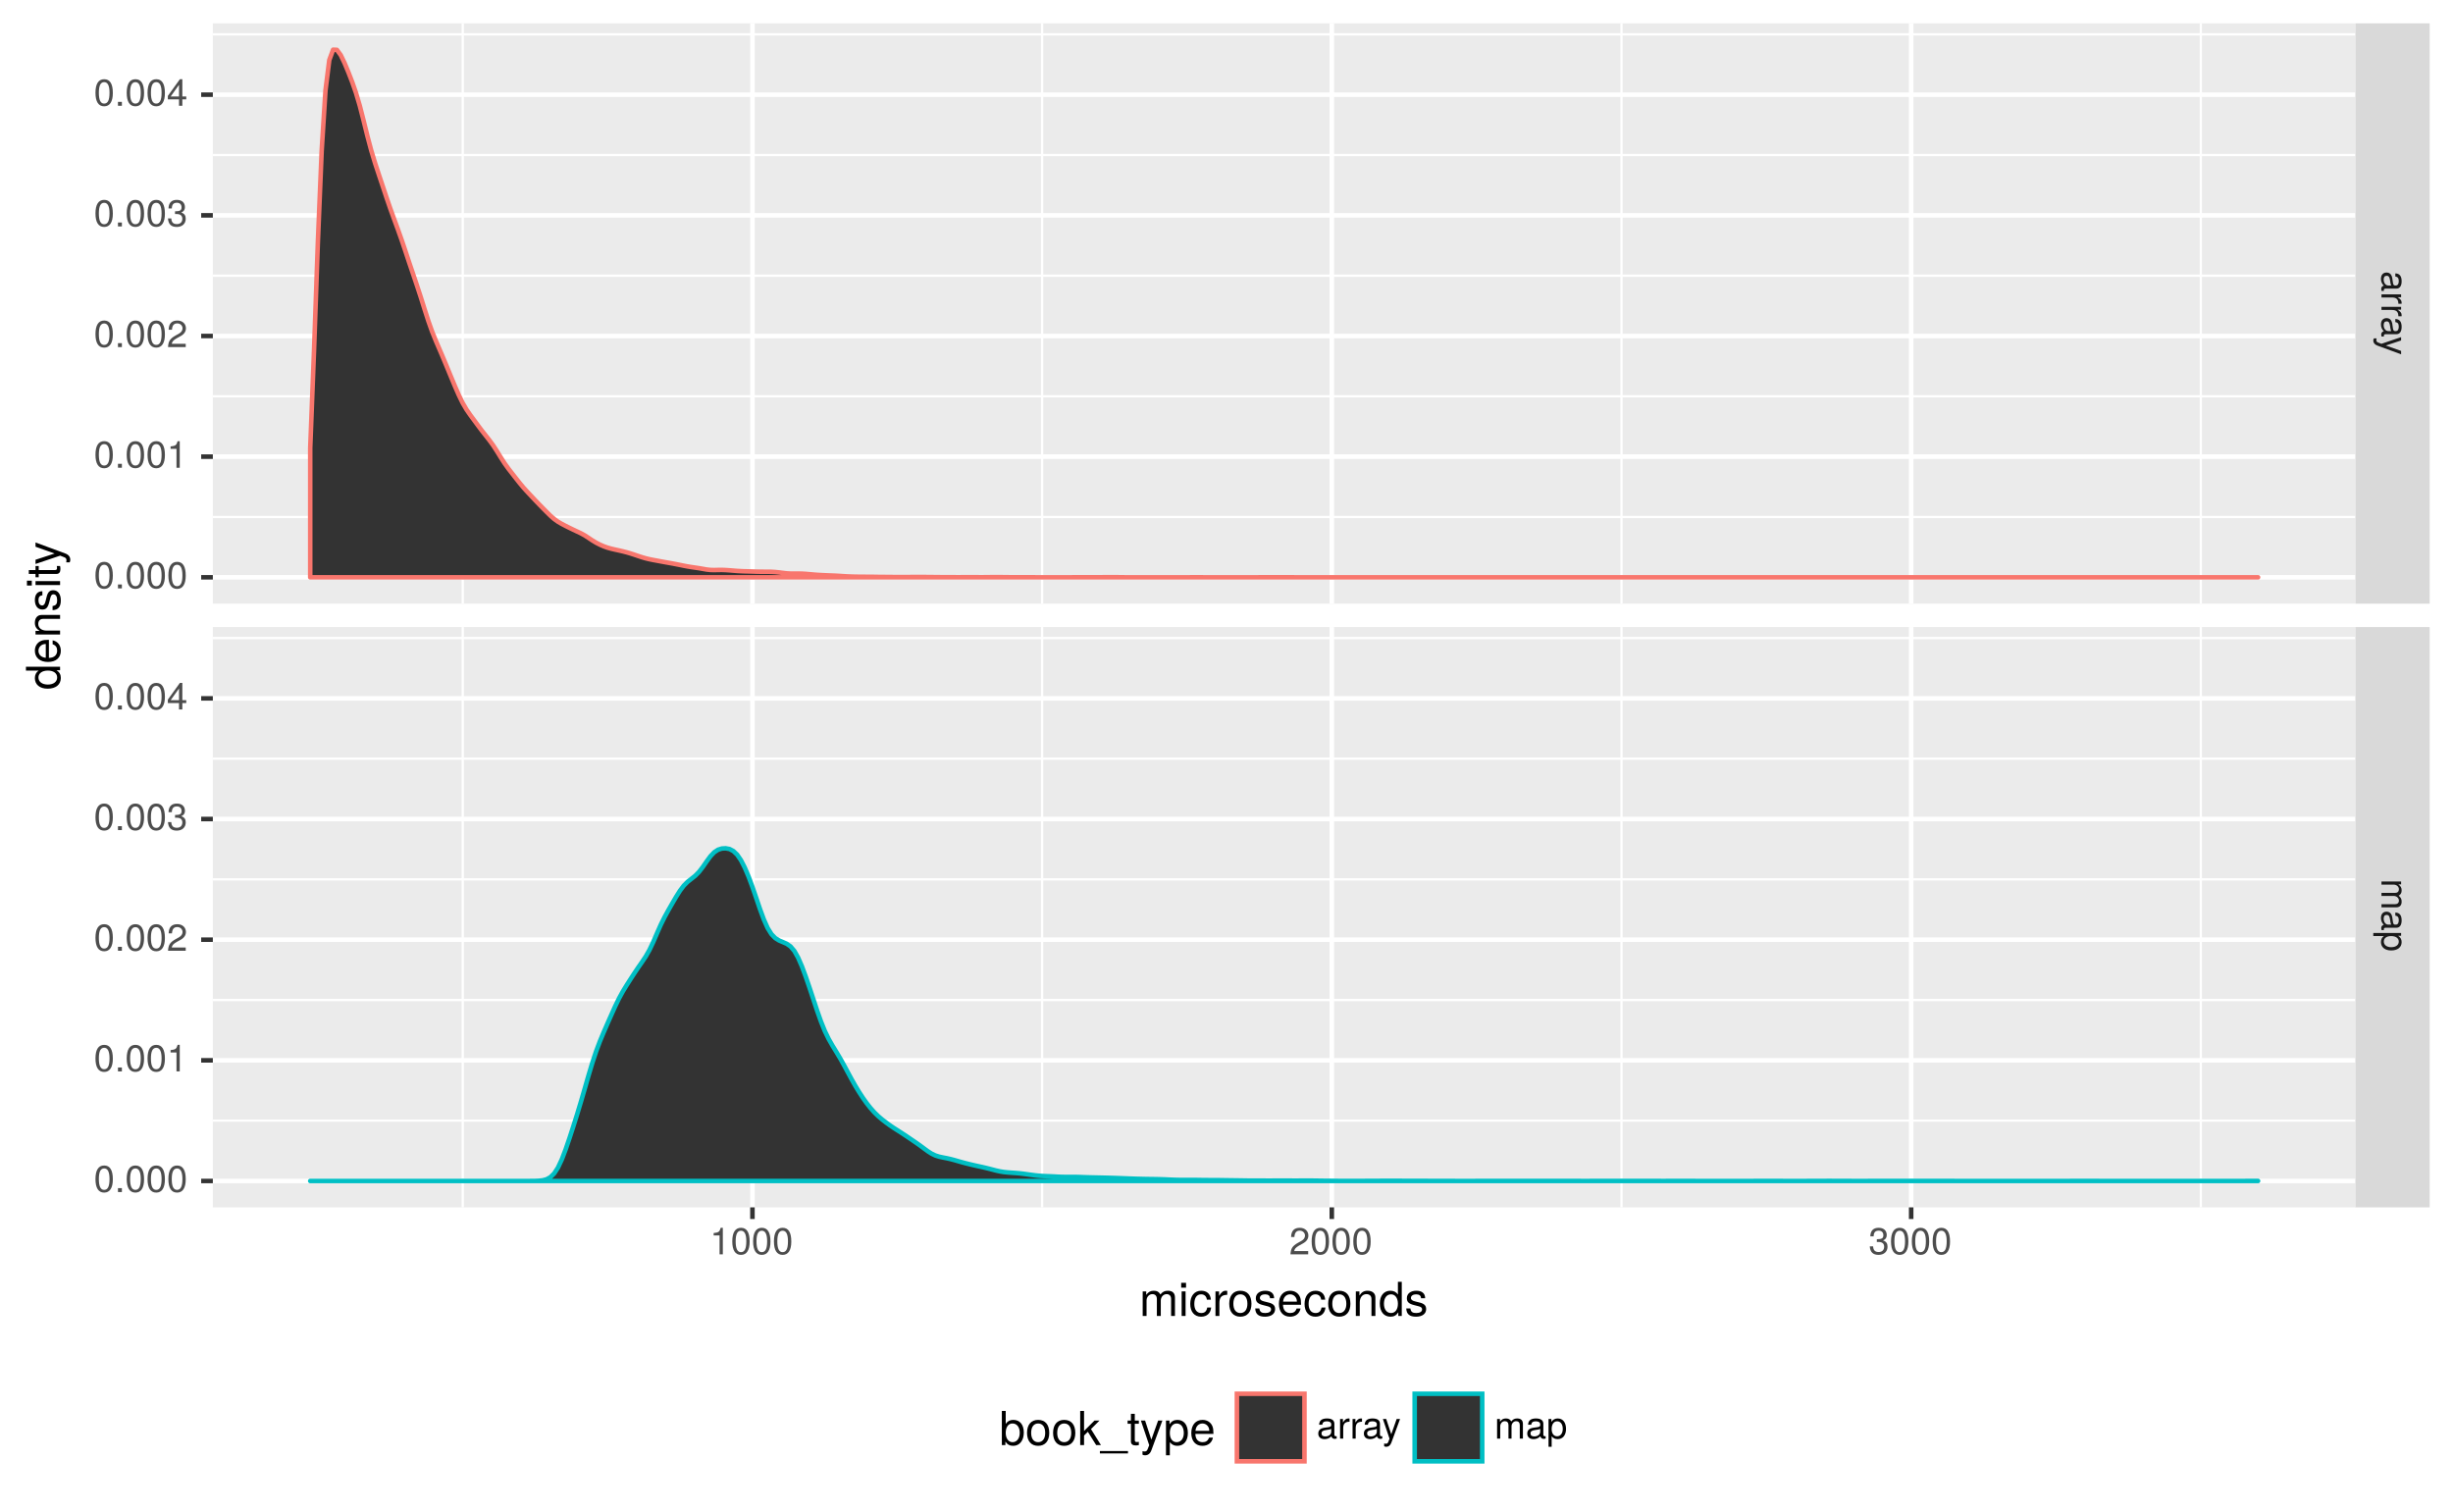 <?xml version="1.0" encoding="UTF-8"?>
<svg xmlns="http://www.w3.org/2000/svg" xmlns:xlink="http://www.w3.org/1999/xlink" width="576pt" height="355pt" viewBox="0 0 576 355" version="1.1">
<defs>
<g>
<symbol overflow="visible" id="glyph0-0">
<path style="stroke:none;" d=""/>
</symbol>
<symbol overflow="visible" id="glyph0-1">
<path style="stroke:none;" d="M 0.016 4.703 L 0.578 4.703 C 0.547 4.625 0.547 4.594 0.547 4.547 C 0.547 4.297 0.688 4.156 0.922 4.156 L 3.484 4.156 C 4.297 4.156 4.734 3.547 4.734 2.422 C 4.734 1.297 4.312 0.609 3.25 0.578 L 3.25 1.312 C 3.812 1.375 4.062 1.703 4.062 2.391 C 4.062 3.047 3.812 3.422 3.375 3.422 L 3.188 3.422 C 2.875 3.422 2.75 3.234 2.672 2.656 C 2.547 1.625 2.5 1.453 2.391 1.172 C 2.172 0.641 1.766 0.375 1.203 0.375 C 0.359 0.375 -0.125 0.953 -0.125 1.875 C -0.125 2.469 0.109 3.047 0.547 3.453 C 0.188 3.531 -0.062 3.844 -0.062 4.203 C -0.062 4.359 -0.047 4.469 0.016 4.703 Z M 1.594 3.422 C 0.938 3.422 0.516 2.75 0.516 2.047 C 0.516 1.469 0.719 1.141 1.219 1.141 C 1.703 1.141 1.906 1.453 2.016 2.25 C 2.125 3.016 2.156 3.172 2.281 3.422 Z M 1.594 3.422 "/>
</symbol>
<symbol overflow="visible" id="glyph0-2">
<path style="stroke:none;" d="M 3.969 2.828 L 4.719 2.828 C 4.734 2.703 4.734 2.641 4.734 2.547 C 4.734 2.062 4.453 1.703 3.781 1.281 L 4.609 1.281 L 4.609 0.609 L 0 0.609 L 0 1.344 L 2.391 1.344 C 3.438 1.344 3.953 1.688 3.969 2.828 Z M 3.969 2.828 "/>
</symbol>
<symbol overflow="visible" id="glyph0-3">
<path style="stroke:none;" d="M 4.609 4.203 L 4.609 3.406 L 1.016 2.141 L 4.609 0.953 L 4.609 0.172 L -0.016 1.734 L -0.75 1.453 C -1.078 1.328 -1.203 1.172 -1.203 0.859 C -1.203 0.75 -1.172 0.641 -1.141 0.469 L -1.797 0.469 C -1.875 0.625 -1.922 0.781 -1.922 0.969 C -1.922 1.484 -1.625 1.906 -0.969 2.156 Z M 4.609 4.203 "/>
</symbol>
<symbol overflow="visible" id="glyph0-4">
<path style="stroke:none;" d="M 0 6.688 L 3.453 6.688 C 4.281 6.688 4.734 6.234 4.734 5.359 C 4.734 4.75 4.562 4.375 4.031 3.953 C 4.531 3.672 4.734 3.312 4.734 2.703 C 4.734 2.094 4.516 1.688 3.953 1.297 L 4.609 1.297 L 4.609 0.625 L 0 0.625 L 0 1.359 L 2.891 1.359 C 3.562 1.359 4.094 1.844 4.094 2.438 C 4.094 2.984 3.766 3.297 3.172 3.297 L 0 3.297 L 0 4.016 L 2.891 4.016 C 3.562 4.016 4.094 4.516 4.094 5.109 C 4.094 5.641 3.75 5.953 3.172 5.953 L 0 5.953 Z M 0 6.688 "/>
</symbol>
<symbol overflow="visible" id="glyph0-5">
<path style="stroke:none;" d="M 2.266 4.594 C 3.812 4.594 4.734 3.844 4.734 2.625 C 4.734 2 4.453 1.5 3.922 1.156 L 4.609 1.156 L 4.609 0.484 L -1.922 0.484 L -1.922 1.219 L 0.547 1.219 C 0.078 1.594 -0.125 2.031 -0.125 2.625 C -0.125 3.812 0.797 4.594 2.266 4.594 Z M 2.281 3.828 C 1.234 3.828 0.547 3.297 0.547 2.5 C 0.547 1.719 1.188 1.219 2.266 1.219 C 3.359 1.219 4.062 1.719 4.062 2.5 C 4.062 3.312 3.375 3.828 2.281 3.828 Z M 2.281 3.828 "/>
</symbol>
<symbol overflow="visible" id="glyph1-0">
<path style="stroke:none;" d=""/>
</symbol>
<symbol overflow="visible" id="glyph1-1">
<path style="stroke:none;" d="M 3.047 0 L 3.047 -6.234 L 2.547 -6.234 C 2.266 -5.281 2.094 -5.141 0.891 -5 L 0.891 -4.438 L 2.281 -4.438 L 2.281 0 Z M 3.047 0 "/>
</symbol>
<symbol overflow="visible" id="glyph1-2">
<path style="stroke:none;" d="M 4.453 -3 C 4.453 -5.156 3.781 -6.234 2.422 -6.234 C 1.078 -6.234 0.375 -5.141 0.375 -3.047 C 0.375 -0.953 1.078 0.125 2.422 0.125 C 3.734 0.125 4.453 -0.953 4.453 -3 Z M 3.672 -3.062 C 3.672 -1.297 3.266 -0.516 2.406 -0.516 C 1.578 -0.516 1.172 -1.344 1.172 -3.047 C 1.172 -4.75 1.578 -5.547 2.422 -5.547 C 3.25 -5.547 3.672 -4.734 3.672 -3.062 Z M 3.672 -3.062 "/>
</symbol>
<symbol overflow="visible" id="glyph1-3">
<path style="stroke:none;" d="M 4.5 -4.406 C 4.5 -5.469 3.672 -6.234 2.5 -6.234 C 1.219 -6.234 0.484 -5.594 0.438 -4.078 L 1.219 -4.078 C 1.281 -5.125 1.703 -5.562 2.469 -5.562 C 3.172 -5.562 3.703 -5.062 3.703 -4.391 C 3.703 -3.891 3.406 -3.469 2.859 -3.156 L 2.047 -2.703 C 0.75 -1.969 0.375 -1.375 0.297 0 L 4.453 0 L 4.453 -0.766 L 1.172 -0.766 C 1.25 -1.281 1.531 -1.594 2.297 -2.047 L 3.172 -2.531 C 4.047 -2.984 4.5 -3.641 4.5 -4.406 Z M 4.5 -4.406 "/>
</symbol>
<symbol overflow="visible" id="glyph1-4">
<path style="stroke:none;" d="M 4.453 -1.812 C 4.453 -2.562 4.141 -3.016 3.391 -3.266 C 3.969 -3.5 4.266 -3.891 4.266 -4.516 C 4.266 -5.594 3.547 -6.234 2.359 -6.234 C 1.109 -6.234 0.438 -5.547 0.406 -4.219 L 1.188 -4.219 C 1.203 -5.141 1.578 -5.562 2.375 -5.562 C 3.062 -5.562 3.469 -5.156 3.469 -4.5 C 3.469 -3.828 3.188 -3.547 1.938 -3.547 L 1.938 -2.906 L 2.359 -2.906 C 3.219 -2.906 3.656 -2.5 3.656 -1.797 C 3.656 -1.016 3.172 -0.547 2.359 -0.547 C 1.516 -0.547 1.109 -0.969 1.062 -1.875 L 0.281 -1.875 C 0.375 -0.5 1.062 0.125 2.344 0.125 C 3.625 0.125 4.453 -0.641 4.453 -1.812 Z M 4.453 -1.812 "/>
</symbol>
<symbol overflow="visible" id="glyph1-5">
<path style="stroke:none;" d="M 1.688 0 L 1.688 -0.922 L 0.766 -0.922 L 0.766 0 Z M 1.688 0 "/>
</symbol>
<symbol overflow="visible" id="glyph1-6">
<path style="stroke:none;" d="M 4.578 -1.5 L 4.578 -2.188 L 3.656 -2.188 L 3.656 -6.234 L 3.078 -6.234 L 0.25 -2.312 L 0.25 -1.5 L 2.875 -1.5 L 2.875 0 L 3.656 0 L 3.656 -1.5 Z M 2.875 -2.188 L 0.922 -2.188 L 2.875 -4.922 Z M 2.875 -2.188 "/>
</symbol>
<symbol overflow="visible" id="glyph1-7">
<path style="stroke:none;" d="M 4.703 -0.016 L 4.703 -0.578 C 4.625 -0.547 4.594 -0.547 4.547 -0.547 C 4.297 -0.547 4.156 -0.688 4.156 -0.922 L 4.156 -3.484 C 4.156 -4.297 3.547 -4.734 2.422 -4.734 C 1.297 -4.734 0.609 -4.312 0.578 -3.25 L 1.312 -3.25 C 1.375 -3.812 1.703 -4.062 2.391 -4.062 C 3.047 -4.062 3.422 -3.812 3.422 -3.375 L 3.422 -3.188 C 3.422 -2.875 3.234 -2.75 2.656 -2.672 C 1.625 -2.547 1.453 -2.5 1.172 -2.391 C 0.641 -2.172 0.375 -1.766 0.375 -1.203 C 0.375 -0.359 0.953 0.125 1.875 0.125 C 2.469 0.125 3.047 -0.109 3.453 -0.547 C 3.531 -0.188 3.844 0.062 4.203 0.062 C 4.359 0.062 4.469 0.047 4.703 -0.016 Z M 3.422 -1.594 C 3.422 -0.938 2.75 -0.516 2.047 -0.516 C 1.469 -0.516 1.141 -0.719 1.141 -1.219 C 1.141 -1.703 1.453 -1.906 2.25 -2.016 C 3.016 -2.125 3.172 -2.156 3.422 -2.281 Z M 3.422 -1.594 "/>
</symbol>
<symbol overflow="visible" id="glyph1-8">
<path style="stroke:none;" d="M 2.828 -3.969 L 2.828 -4.719 C 2.703 -4.734 2.641 -4.734 2.547 -4.734 C 2.062 -4.734 1.703 -4.453 1.281 -3.781 L 1.281 -4.609 L 0.609 -4.609 L 0.609 0 L 1.344 0 L 1.344 -2.391 C 1.344 -3.438 1.688 -3.953 2.828 -3.969 Z M 2.828 -3.969 "/>
</symbol>
<symbol overflow="visible" id="glyph1-9">
<path style="stroke:none;" d="M 4.203 -4.609 L 3.406 -4.609 L 2.141 -1.016 L 0.953 -4.609 L 0.172 -4.609 L 1.734 0.016 L 1.453 0.75 C 1.328 1.078 1.172 1.203 0.859 1.203 C 0.75 1.203 0.641 1.172 0.469 1.141 L 0.469 1.797 C 0.625 1.875 0.781 1.922 0.969 1.922 C 1.484 1.922 1.906 1.625 2.156 0.969 Z M 4.203 -4.609 "/>
</symbol>
<symbol overflow="visible" id="glyph1-10">
<path style="stroke:none;" d="M 6.688 0 L 6.688 -3.453 C 6.688 -4.281 6.234 -4.734 5.359 -4.734 C 4.75 -4.734 4.375 -4.562 3.953 -4.031 C 3.672 -4.531 3.312 -4.734 2.703 -4.734 C 2.094 -4.734 1.688 -4.516 1.297 -3.953 L 1.297 -4.609 L 0.625 -4.609 L 0.625 0 L 1.359 0 L 1.359 -2.891 C 1.359 -3.562 1.844 -4.094 2.438 -4.094 C 2.984 -4.094 3.297 -3.766 3.297 -3.172 L 3.297 0 L 4.016 0 L 4.016 -2.891 C 4.016 -3.562 4.516 -4.094 5.109 -4.094 C 5.641 -4.094 5.953 -3.75 5.953 -3.172 L 5.953 0 Z M 6.688 0 "/>
</symbol>
<symbol overflow="visible" id="glyph1-11">
<path style="stroke:none;" d="M 4.594 -2.266 C 4.594 -3.812 3.844 -4.734 2.625 -4.734 C 2 -4.734 1.5 -4.453 1.156 -3.922 L 1.156 -4.609 L 0.484 -4.609 L 0.484 1.922 L 1.219 1.922 L 1.219 -0.547 C 1.594 -0.078 2.031 0.125 2.625 0.125 C 3.812 0.125 4.594 -0.797 4.594 -2.266 Z M 3.828 -2.281 C 3.828 -1.234 3.297 -0.547 2.5 -0.547 C 1.719 -0.547 1.219 -1.188 1.219 -2.266 C 1.219 -3.359 1.719 -4.062 2.5 -4.062 C 3.312 -4.062 3.828 -3.375 3.828 -2.281 Z M 3.828 -2.281 "/>
</symbol>
<symbol overflow="visible" id="glyph2-0">
<path style="stroke:none;" d=""/>
</symbol>
<symbol overflow="visible" id="glyph2-1">
<path style="stroke:none;" d="M 8.359 0 L 8.359 -4.328 C 8.359 -5.359 7.781 -5.922 6.703 -5.922 C 5.938 -5.922 5.484 -5.703 4.938 -5.047 C 4.594 -5.672 4.141 -5.922 3.391 -5.922 C 2.625 -5.922 2.109 -5.641 1.609 -4.953 L 1.609 -5.766 L 0.781 -5.766 L 0.781 0 L 1.688 0 L 1.688 -3.625 C 1.688 -4.453 2.297 -5.125 3.047 -5.125 C 3.734 -5.125 4.109 -4.703 4.109 -3.969 L 4.109 0 L 5.031 0 L 5.031 -3.625 C 5.031 -4.453 5.641 -5.125 6.391 -5.125 C 7.062 -5.125 7.453 -4.703 7.453 -3.969 L 7.453 0 Z M 8.359 0 "/>
</symbol>
<symbol overflow="visible" id="glyph2-2">
<path style="stroke:none;" d="M 1.688 0 L 1.688 -5.766 L 0.766 -5.766 L 0.766 0 Z M 1.797 -6.641 L 1.797 -7.781 L 0.656 -7.781 L 0.656 -6.641 Z M 1.797 -6.641 "/>
</symbol>
<symbol overflow="visible" id="glyph2-3">
<path style="stroke:none;" d="M 5.25 -1.984 L 4.328 -1.984 C 4.172 -1.062 3.703 -0.688 2.922 -0.688 C 1.906 -0.688 1.297 -1.469 1.297 -2.828 C 1.297 -4.266 1.891 -5.078 2.891 -5.078 C 3.656 -5.078 4.141 -4.625 4.25 -3.828 L 5.188 -3.828 C 5.078 -5.234 4.188 -5.922 2.906 -5.922 C 1.359 -5.922 0.344 -4.734 0.344 -2.828 C 0.344 -0.969 1.328 0.172 2.891 0.172 C 4.266 0.172 5.141 -0.656 5.25 -1.984 Z M 5.25 -1.984 "/>
</symbol>
<symbol overflow="visible" id="glyph2-4">
<path style="stroke:none;" d="M 3.531 -4.969 L 3.531 -5.891 C 3.375 -5.922 3.297 -5.922 3.172 -5.922 C 2.578 -5.922 2.141 -5.578 1.609 -4.719 L 1.609 -5.766 L 0.766 -5.766 L 0.766 0 L 1.688 0 L 1.688 -2.984 C 1.688 -4.297 2.109 -4.938 3.531 -4.969 Z M 3.531 -4.969 "/>
</symbol>
<symbol overflow="visible" id="glyph2-5">
<path style="stroke:none;" d="M 5.609 -2.844 C 5.609 -4.828 4.656 -5.922 2.984 -5.922 C 1.375 -5.922 0.391 -4.812 0.391 -2.875 C 0.391 -0.953 1.359 0.172 3 0.172 C 4.625 0.172 5.609 -0.953 5.609 -2.844 Z M 4.656 -2.844 C 4.656 -1.5 4.016 -0.688 3 -0.688 C 1.984 -0.688 1.359 -1.484 1.359 -2.875 C 1.359 -4.266 1.984 -5.078 3 -5.078 C 4.031 -5.078 4.656 -4.281 4.656 -2.844 Z M 4.656 -2.844 "/>
</symbol>
<symbol overflow="visible" id="glyph2-6">
<path style="stroke:none;" d="M 5.047 -1.609 C 5.047 -2.469 4.562 -2.906 3.422 -3.172 L 2.547 -3.391 C 1.797 -3.562 1.469 -3.812 1.469 -4.219 C 1.469 -4.734 1.953 -5.078 2.688 -5.078 C 3.438 -5.078 3.828 -4.766 3.844 -4.156 L 4.812 -4.156 C 4.812 -5.297 4.062 -5.922 2.734 -5.922 C 1.391 -5.922 0.516 -5.234 0.516 -4.172 C 0.516 -3.266 0.984 -2.844 2.344 -2.516 L 3.203 -2.297 C 3.844 -2.141 4.094 -1.953 4.094 -1.547 C 4.094 -1 3.547 -0.688 2.75 -0.688 C 1.922 -0.688 1.469 -0.875 1.344 -1.766 L 0.375 -1.766 C 0.422 -0.422 1.172 0.172 2.672 0.172 C 4.125 0.172 5.047 -0.5 5.047 -1.609 Z M 5.047 -1.609 "/>
</symbol>
<symbol overflow="visible" id="glyph2-7">
<path style="stroke:none;" d="M 5.641 -2.625 C 5.641 -3.453 5.578 -3.984 5.406 -4.406 C 5.031 -5.359 4.156 -5.922 3.078 -5.922 C 1.469 -5.922 0.438 -4.734 0.438 -2.844 C 0.438 -0.953 1.438 0.172 3.062 0.172 C 4.375 0.172 5.297 -0.578 5.516 -1.75 L 4.594 -1.75 C 4.344 -0.984 3.828 -0.688 3.094 -0.688 C 2.141 -0.688 1.422 -1.297 1.391 -2.625 Z M 4.656 -3.438 C 4.656 -3.438 4.656 -3.391 4.656 -3.359 L 1.422 -3.359 C 1.5 -4.391 2.141 -5.078 3.062 -5.078 C 3.969 -5.078 4.656 -4.328 4.656 -3.438 Z M 4.656 -3.438 "/>
</symbol>
<symbol overflow="visible" id="glyph2-8">
<path style="stroke:none;" d="M 5.359 0 L 5.359 -4.359 C 5.359 -5.312 4.641 -5.922 3.531 -5.922 C 2.672 -5.922 2.125 -5.594 1.609 -4.797 L 1.609 -5.766 L 0.766 -5.766 L 0.766 0 L 1.688 0 L 1.688 -3.172 C 1.688 -4.359 2.328 -5.125 3.25 -5.125 C 3.984 -5.125 4.438 -4.688 4.438 -4 L 4.438 0 Z M 5.359 0 "/>
</symbol>
<symbol overflow="visible" id="glyph2-9">
<path style="stroke:none;" d="M 5.438 0 L 5.438 -8.016 L 4.531 -8.016 L 4.531 -5.031 C 4.141 -5.625 3.531 -5.922 2.766 -5.922 C 1.266 -5.922 0.281 -4.781 0.281 -2.938 C 0.281 -0.984 1.25 0.172 2.797 0.172 C 3.594 0.172 4.141 -0.125 4.625 -0.844 L 4.625 0 Z M 4.531 -2.859 C 4.531 -1.531 3.891 -0.688 2.922 -0.688 C 1.906 -0.688 1.25 -1.547 1.25 -2.875 C 1.25 -4.219 1.906 -5.078 2.922 -5.078 C 3.906 -5.078 4.531 -4.188 4.531 -2.859 Z M 4.531 -2.859 "/>
</symbol>
<symbol overflow="visible" id="glyph2-10">
<path style="stroke:none;" d="M 5.75 -2.953 C 5.75 -4.812 4.812 -5.922 3.281 -5.922 C 2.5 -5.922 1.938 -5.625 1.5 -4.984 L 1.5 -8.016 L 0.594 -8.016 L 0.594 0 L 1.422 0 L 1.422 -0.828 C 1.859 -0.156 2.438 0.172 3.25 0.172 C 4.766 0.172 5.75 -1.078 5.75 -2.953 Z M 4.797 -2.891 C 4.797 -1.578 4.109 -0.688 3.109 -0.688 C 2.141 -0.688 1.5 -1.578 1.5 -2.875 C 1.5 -4.234 2.141 -5.109 3.109 -5.078 C 4.141 -5.078 4.797 -4.188 4.797 -2.891 Z M 4.797 -2.891 "/>
</symbol>
<symbol overflow="visible" id="glyph2-11">
<path style="stroke:none;" d="M 5.516 0 L 3.172 -3.766 L 5.172 -5.766 L 4 -5.766 L 1.547 -3.328 L 1.547 -8.016 L 0.641 -8.016 L 0.641 0 L 1.547 0 L 1.547 -2.25 L 2.438 -3.125 L 4.391 0 Z M 5.516 0 "/>
</symbol>
<symbol overflow="visible" id="glyph2-12">
<path style="stroke:none;" d="M 6.359 1.953 L 6.359 1.391 L -0.234 1.391 L -0.234 1.953 Z M 6.359 1.953 "/>
</symbol>
<symbol overflow="visible" id="glyph2-13">
<path style="stroke:none;" d="M 2.797 0 L 2.797 -0.766 C 2.672 -0.734 2.531 -0.719 2.359 -0.719 C 1.953 -0.719 1.844 -0.844 1.844 -1.25 L 1.844 -5.016 L 2.797 -5.016 L 2.797 -5.766 L 1.844 -5.766 L 1.844 -7.344 L 0.938 -7.344 L 0.938 -5.766 L 0.156 -5.766 L 0.156 -5.016 L 0.938 -5.016 L 0.938 -0.844 C 0.938 -0.25 1.328 0.078 2.047 0.078 C 2.266 0.078 2.484 0.062 2.797 0 Z M 2.797 0 "/>
</symbol>
<symbol overflow="visible" id="glyph2-14">
<path style="stroke:none;" d="M 5.266 -5.766 L 4.266 -5.766 L 2.672 -1.281 L 1.203 -5.766 L 0.219 -5.766 L 2.172 0.016 L 1.812 0.938 C 1.656 1.344 1.469 1.5 1.078 1.5 C 0.953 1.5 0.797 1.469 0.594 1.438 L 0.594 2.25 C 0.781 2.359 0.969 2.391 1.203 2.391 C 1.859 2.391 2.391 2.031 2.688 1.203 Z M 5.266 -5.766 "/>
</symbol>
<symbol overflow="visible" id="glyph2-15">
<path style="stroke:none;" d="M 5.75 -2.828 C 5.75 -4.766 4.812 -5.922 3.281 -5.922 C 2.5 -5.922 1.875 -5.578 1.438 -4.891 L 1.438 -5.766 L 0.609 -5.766 L 0.609 2.391 L 1.516 2.391 L 1.516 -0.688 C 2 -0.094 2.547 0.172 3.281 0.172 C 4.781 0.172 5.75 -0.984 5.75 -2.828 Z M 4.797 -2.844 C 4.797 -1.547 4.125 -0.688 3.125 -0.688 C 2.156 -0.688 1.516 -1.484 1.516 -2.844 C 1.516 -4.188 2.156 -5.078 3.125 -5.078 C 4.141 -5.078 4.797 -4.219 4.797 -2.844 Z M 4.797 -2.844 "/>
</symbol>
<symbol overflow="visible" id="glyph3-0">
<path style="stroke:none;" d=""/>
</symbol>
<symbol overflow="visible" id="glyph3-1">
<path style="stroke:none;" d="M 0 -5.438 L -8.016 -5.438 L -8.016 -4.531 L -5.031 -4.531 C -5.625 -4.141 -5.922 -3.531 -5.922 -2.766 C -5.922 -1.266 -4.781 -0.281 -2.938 -0.281 C -0.984 -0.281 0.172 -1.25 0.172 -2.797 C 0.172 -3.594 -0.125 -4.141 -0.844 -4.625 L 0 -4.625 Z M -2.859 -4.531 C -1.531 -4.531 -0.688 -3.891 -0.688 -2.922 C -0.688 -1.906 -1.547 -1.25 -2.875 -1.25 C -4.219 -1.25 -5.078 -1.906 -5.078 -2.922 C -5.078 -3.906 -4.188 -4.531 -2.859 -4.531 Z M -2.859 -4.531 "/>
</symbol>
<symbol overflow="visible" id="glyph3-2">
<path style="stroke:none;" d="M -2.625 -5.641 C -3.453 -5.641 -3.984 -5.578 -4.406 -5.406 C -5.359 -5.031 -5.922 -4.156 -5.922 -3.078 C -5.922 -1.469 -4.734 -0.438 -2.844 -0.438 C -0.953 -0.438 0.172 -1.438 0.172 -3.062 C 0.172 -4.375 -0.578 -5.297 -1.75 -5.516 L -1.75 -4.594 C -0.984 -4.344 -0.688 -3.828 -0.688 -3.094 C -0.688 -2.141 -1.297 -1.422 -2.625 -1.391 Z M -3.438 -4.656 C -3.438 -4.656 -3.391 -4.656 -3.359 -4.656 L -3.359 -1.422 C -4.391 -1.5 -5.078 -2.141 -5.078 -3.062 C -5.078 -3.969 -4.328 -4.656 -3.438 -4.656 Z M -3.438 -4.656 "/>
</symbol>
<symbol overflow="visible" id="glyph3-3">
<path style="stroke:none;" d="M 0 -5.359 L -4.359 -5.359 C -5.312 -5.359 -5.922 -4.641 -5.922 -3.531 C -5.922 -2.672 -5.594 -2.125 -4.797 -1.609 L -5.766 -1.609 L -5.766 -0.766 L 0 -0.766 L 0 -1.688 L -3.172 -1.688 C -4.359 -1.688 -5.125 -2.328 -5.125 -3.25 C -5.125 -3.984 -4.688 -4.438 -4 -4.438 L 0 -4.438 Z M 0 -5.359 "/>
</symbol>
<symbol overflow="visible" id="glyph3-4">
<path style="stroke:none;" d="M -1.609 -5.047 C -2.469 -5.047 -2.906 -4.562 -3.172 -3.422 L -3.391 -2.547 C -3.562 -1.797 -3.812 -1.469 -4.219 -1.469 C -4.734 -1.469 -5.078 -1.953 -5.078 -2.688 C -5.078 -3.438 -4.766 -3.828 -4.156 -3.844 L -4.156 -4.812 C -5.297 -4.812 -5.922 -4.062 -5.922 -2.734 C -5.922 -1.391 -5.234 -0.516 -4.172 -0.516 C -3.266 -0.516 -2.844 -0.984 -2.516 -2.344 L -2.297 -3.203 C -2.141 -3.844 -1.953 -4.094 -1.547 -4.094 C -1 -4.094 -0.688 -3.547 -0.688 -2.75 C -0.688 -1.922 -0.875 -1.469 -1.766 -1.344 L -1.766 -0.375 C -0.422 -0.422 0.172 -1.172 0.172 -2.672 C 0.172 -4.125 -0.5 -5.047 -1.609 -5.047 Z M -1.609 -5.047 "/>
</symbol>
<symbol overflow="visible" id="glyph3-5">
<path style="stroke:none;" d="M 0 -1.688 L -5.766 -1.688 L -5.766 -0.766 L 0 -0.766 Z M -6.641 -1.797 L -7.781 -1.797 L -7.781 -0.656 L -6.641 -0.656 Z M -6.641 -1.797 "/>
</symbol>
<symbol overflow="visible" id="glyph3-6">
<path style="stroke:none;" d="M 0 -2.797 L -0.766 -2.797 C -0.734 -2.672 -0.719 -2.531 -0.719 -2.359 C -0.719 -1.953 -0.844 -1.844 -1.25 -1.844 L -5.016 -1.844 L -5.016 -2.797 L -5.766 -2.797 L -5.766 -1.844 L -7.344 -1.844 L -7.344 -0.938 L -5.766 -0.938 L -5.766 -0.156 L -5.016 -0.156 L -5.016 -0.938 L -0.844 -0.938 C -0.25 -0.938 0.078 -1.328 0.078 -2.047 C 0.078 -2.266 0.062 -2.484 0 -2.797 Z M 0 -2.797 "/>
</symbol>
<symbol overflow="visible" id="glyph3-7">
<path style="stroke:none;" d="M -5.766 -5.266 L -5.766 -4.266 L -1.281 -2.672 L -5.766 -1.203 L -5.766 -0.219 L 0.016 -2.172 L 0.938 -1.812 C 1.344 -1.656 1.5 -1.469 1.5 -1.078 C 1.5 -0.953 1.469 -0.797 1.438 -0.594 L 2.25 -0.594 C 2.359 -0.781 2.391 -0.969 2.391 -1.203 C 2.391 -1.859 2.031 -2.391 1.203 -2.688 Z M -5.766 -5.266 "/>
</symbol>
</g>
<clipPath id="clip1">
  <path d="M 49.977 5.48 L 554 5.48 L 554 142 L 49.977 142 Z M 49.977 5.48 "/>
</clipPath>
<clipPath id="clip2">
  <path d="M 49.977 121 L 554 121 L 554 122 L 49.977 122 Z M 49.977 121 "/>
</clipPath>
<clipPath id="clip3">
  <path d="M 49.977 92 L 554 92 L 554 94 L 49.977 94 Z M 49.977 92 "/>
</clipPath>
<clipPath id="clip4">
  <path d="M 49.977 64 L 554 64 L 554 65 L 49.977 65 Z M 49.977 64 "/>
</clipPath>
<clipPath id="clip5">
  <path d="M 49.977 36 L 554 36 L 554 37 L 49.977 37 Z M 49.977 36 "/>
</clipPath>
<clipPath id="clip6">
  <path d="M 49.977 7 L 554 7 L 554 9 L 49.977 9 Z M 49.977 7 "/>
</clipPath>
<clipPath id="clip7">
  <path d="M 108 5.48 L 109 5.48 L 109 142.758 L 108 142.758 Z M 108 5.48 "/>
</clipPath>
<clipPath id="clip8">
  <path d="M 244 5.48 L 245 5.48 L 245 142.758 L 244 142.758 Z M 244 5.48 "/>
</clipPath>
<clipPath id="clip9">
  <path d="M 380 5.48 L 382 5.48 L 382 142.758 L 380 142.758 Z M 380 5.48 "/>
</clipPath>
<clipPath id="clip10">
  <path d="M 516 5.48 L 518 5.48 L 518 142.758 L 516 142.758 Z M 516 5.48 "/>
</clipPath>
<clipPath id="clip11">
  <path d="M 49.977 135 L 554 135 L 554 137 L 49.977 137 Z M 49.977 135 "/>
</clipPath>
<clipPath id="clip12">
  <path d="M 49.977 106 L 554 106 L 554 108 L 49.977 108 Z M 49.977 106 "/>
</clipPath>
<clipPath id="clip13">
  <path d="M 49.977 78 L 554 78 L 554 80 L 49.977 80 Z M 49.977 78 "/>
</clipPath>
<clipPath id="clip14">
  <path d="M 49.977 50 L 554 50 L 554 52 L 49.977 52 Z M 49.977 50 "/>
</clipPath>
<clipPath id="clip15">
  <path d="M 49.977 21 L 554 21 L 554 23 L 49.977 23 Z M 49.977 21 "/>
</clipPath>
<clipPath id="clip16">
  <path d="M 176 5.48 L 178 5.48 L 178 142.758 L 176 142.758 Z M 176 5.48 "/>
</clipPath>
<clipPath id="clip17">
  <path d="M 312 5.48 L 314 5.48 L 314 142.758 L 312 142.758 Z M 312 5.48 "/>
</clipPath>
<clipPath id="clip18">
  <path d="M 448 5.48 L 450 5.48 L 450 142.758 L 448 142.758 Z M 448 5.48 "/>
</clipPath>
<clipPath id="clip19">
  <path d="M 49.977 147.234 L 554 147.234 L 554 284 L 49.977 284 Z M 49.977 147.234 "/>
</clipPath>
<clipPath id="clip20">
  <path d="M 49.977 262 L 554 262 L 554 264 L 49.977 264 Z M 49.977 262 "/>
</clipPath>
<clipPath id="clip21">
  <path d="M 49.977 234 L 554 234 L 554 236 L 49.977 236 Z M 49.977 234 "/>
</clipPath>
<clipPath id="clip22">
  <path d="M 49.977 206 L 554 206 L 554 207 L 49.977 207 Z M 49.977 206 "/>
</clipPath>
<clipPath id="clip23">
  <path d="M 49.977 177 L 554 177 L 554 179 L 49.977 179 Z M 49.977 177 "/>
</clipPath>
<clipPath id="clip24">
  <path d="M 49.977 149 L 554 149 L 554 151 L 49.977 151 Z M 49.977 149 "/>
</clipPath>
<clipPath id="clip25">
  <path d="M 108 147.234 L 109 147.234 L 109 284 L 108 284 Z M 108 147.234 "/>
</clipPath>
<clipPath id="clip26">
  <path d="M 244 147.234 L 245 147.234 L 245 284 L 244 284 Z M 244 147.234 "/>
</clipPath>
<clipPath id="clip27">
  <path d="M 380 147.234 L 382 147.234 L 382 284 L 380 284 Z M 380 147.234 "/>
</clipPath>
<clipPath id="clip28">
  <path d="M 516 147.234 L 518 147.234 L 518 284 L 516 284 Z M 516 147.234 "/>
</clipPath>
<clipPath id="clip29">
  <path d="M 49.977 276 L 554 276 L 554 278 L 49.977 278 Z M 49.977 276 "/>
</clipPath>
<clipPath id="clip30">
  <path d="M 49.977 248 L 554 248 L 554 250 L 49.977 250 Z M 49.977 248 "/>
</clipPath>
<clipPath id="clip31">
  <path d="M 49.977 220 L 554 220 L 554 222 L 49.977 222 Z M 49.977 220 "/>
</clipPath>
<clipPath id="clip32">
  <path d="M 49.977 191 L 554 191 L 554 193 L 49.977 193 Z M 49.977 191 "/>
</clipPath>
<clipPath id="clip33">
  <path d="M 49.977 163 L 554 163 L 554 165 L 49.977 165 Z M 49.977 163 "/>
</clipPath>
<clipPath id="clip34">
  <path d="M 176 147.234 L 178 147.234 L 178 284.512 L 176 284.512 Z M 176 147.234 "/>
</clipPath>
<clipPath id="clip35">
  <path d="M 312 147.234 L 314 147.234 L 314 284.512 L 312 284.512 Z M 312 147.234 "/>
</clipPath>
<clipPath id="clip36">
  <path d="M 448 147.234 L 450 147.234 L 450 284.512 L 448 284.512 Z M 448 147.234 "/>
</clipPath>
<clipPath id="clip37">
  <path d="M 553.102 5.48 L 571 5.48 L 571 142 L 553.102 142 Z M 553.102 5.48 "/>
</clipPath>
<clipPath id="clip38">
  <path d="M 553.102 147.234 L 571 147.234 L 571 284 L 553.102 284 Z M 553.102 147.234 "/>
</clipPath>
</defs>
<g id="surface7">
<rect x="0" y="0" width="576" height="355" style="fill:rgb(100%,100%,100%);fill-opacity:1;stroke:none;"/>
<rect x="0" y="0" width="576" height="355" style="fill:rgb(100%,100%,100%);fill-opacity:1;stroke:none;"/>
<path style="fill:none;stroke-width:1.067;stroke-linecap:round;stroke-linejoin:round;stroke:rgb(100%,100%,100%);stroke-opacity:1;stroke-miterlimit:10;" d="M 0 355 L 576 355 L 576 0 L 0 0 Z M 0 355 "/>
<g clip-path="url(#clip1)" clip-rule="nonzero">
<path style=" stroke:none;fill-rule:nonzero;fill:rgb(92.157%,92.157%,92.157%);fill-opacity:1;" d="M 49.977 141.754 L 553.102 141.754 L 553.102 5.477 L 49.977 5.477 Z M 49.977 141.754 "/>
</g>
<g clip-path="url(#clip2)" clip-rule="nonzero">
<path style="fill:none;stroke-width:0.533;stroke-linecap:butt;stroke-linejoin:round;stroke:rgb(100%,100%,100%);stroke-opacity:1;stroke-miterlimit:10;" d="M 49.977 121.395 L 553.102 121.395 "/>
</g>
<g clip-path="url(#clip3)" clip-rule="nonzero">
<path style="fill:none;stroke-width:0.533;stroke-linecap:butt;stroke-linejoin:round;stroke:rgb(100%,100%,100%);stroke-opacity:1;stroke-miterlimit:10;" d="M 49.977 93.062 L 553.102 93.062 "/>
</g>
<g clip-path="url(#clip4)" clip-rule="nonzero">
<path style="fill:none;stroke-width:0.533;stroke-linecap:butt;stroke-linejoin:round;stroke:rgb(100%,100%,100%);stroke-opacity:1;stroke-miterlimit:10;" d="M 49.977 64.73 L 553.102 64.73 "/>
</g>
<g clip-path="url(#clip5)" clip-rule="nonzero">
<path style="fill:none;stroke-width:0.533;stroke-linecap:butt;stroke-linejoin:round;stroke:rgb(100%,100%,100%);stroke-opacity:1;stroke-miterlimit:10;" d="M 49.977 36.402 L 553.102 36.402 "/>
</g>
<g clip-path="url(#clip6)" clip-rule="nonzero">
<path style="fill:none;stroke-width:0.533;stroke-linecap:butt;stroke-linejoin:round;stroke:rgb(100%,100%,100%);stroke-opacity:1;stroke-miterlimit:10;" d="M 49.977 8.07 L 553.102 8.07 "/>
</g>
<g clip-path="url(#clip7)" clip-rule="nonzero">
<path style="fill:none;stroke-width:0.533;stroke-linecap:butt;stroke-linejoin:round;stroke:rgb(100%,100%,100%);stroke-opacity:1;stroke-miterlimit:10;" d="M 108.66 141.754 L 108.66 5.48 "/>
</g>
<g clip-path="url(#clip8)" clip-rule="nonzero">
<path style="fill:none;stroke-width:0.533;stroke-linecap:butt;stroke-linejoin:round;stroke:rgb(100%,100%,100%);stroke-opacity:1;stroke-miterlimit:10;" d="M 244.703 141.754 L 244.703 5.48 "/>
</g>
<g clip-path="url(#clip9)" clip-rule="nonzero">
<path style="fill:none;stroke-width:0.533;stroke-linecap:butt;stroke-linejoin:round;stroke:rgb(100%,100%,100%);stroke-opacity:1;stroke-miterlimit:10;" d="M 380.746 141.754 L 380.746 5.48 "/>
</g>
<g clip-path="url(#clip10)" clip-rule="nonzero">
<path style="fill:none;stroke-width:0.533;stroke-linecap:butt;stroke-linejoin:round;stroke:rgb(100%,100%,100%);stroke-opacity:1;stroke-miterlimit:10;" d="M 516.789 141.754 L 516.789 5.48 "/>
</g>
<g clip-path="url(#clip11)" clip-rule="nonzero">
<path style="fill:none;stroke-width:1.067;stroke-linecap:butt;stroke-linejoin:round;stroke:rgb(100%,100%,100%);stroke-opacity:1;stroke-miterlimit:10;" d="M 49.977 135.562 L 553.102 135.562 "/>
</g>
<g clip-path="url(#clip12)" clip-rule="nonzero">
<path style="fill:none;stroke-width:1.067;stroke-linecap:butt;stroke-linejoin:round;stroke:rgb(100%,100%,100%);stroke-opacity:1;stroke-miterlimit:10;" d="M 49.977 107.23 L 553.102 107.23 "/>
</g>
<g clip-path="url(#clip13)" clip-rule="nonzero">
<path style="fill:none;stroke-width:1.067;stroke-linecap:butt;stroke-linejoin:round;stroke:rgb(100%,100%,100%);stroke-opacity:1;stroke-miterlimit:10;" d="M 49.977 78.898 L 553.102 78.898 "/>
</g>
<g clip-path="url(#clip14)" clip-rule="nonzero">
<path style="fill:none;stroke-width:1.067;stroke-linecap:butt;stroke-linejoin:round;stroke:rgb(100%,100%,100%);stroke-opacity:1;stroke-miterlimit:10;" d="M 49.977 50.566 L 553.102 50.566 "/>
</g>
<g clip-path="url(#clip15)" clip-rule="nonzero">
<path style="fill:none;stroke-width:1.067;stroke-linecap:butt;stroke-linejoin:round;stroke:rgb(100%,100%,100%);stroke-opacity:1;stroke-miterlimit:10;" d="M 49.977 22.234 L 553.102 22.234 "/>
</g>
<g clip-path="url(#clip16)" clip-rule="nonzero">
<path style="fill:none;stroke-width:1.067;stroke-linecap:butt;stroke-linejoin:round;stroke:rgb(100%,100%,100%);stroke-opacity:1;stroke-miterlimit:10;" d="M 176.684 141.754 L 176.684 5.48 "/>
</g>
<g clip-path="url(#clip17)" clip-rule="nonzero">
<path style="fill:none;stroke-width:1.067;stroke-linecap:butt;stroke-linejoin:round;stroke:rgb(100%,100%,100%);stroke-opacity:1;stroke-miterlimit:10;" d="M 312.727 141.754 L 312.727 5.48 "/>
</g>
<g clip-path="url(#clip18)" clip-rule="nonzero">
<path style="fill:none;stroke-width:1.067;stroke-linecap:butt;stroke-linejoin:round;stroke:rgb(100%,100%,100%);stroke-opacity:1;stroke-miterlimit:10;" d="M 448.77 141.754 L 448.77 5.48 "/>
</g>
<path style="fill-rule:nonzero;fill:rgb(20%,20%,20%);fill-opacity:1;stroke-width:1.067;stroke-linecap:round;stroke-linejoin:round;stroke:rgb(97.255%,46.275%,42.745%);stroke-opacity:1;stroke-miterlimit:10;" d="M 72.844 105.188 L 73.742 82.16 L 74.637 56.914 L 75.531 35.422 L 76.426 21.23 L 77.32 14.102 L 78.215 11.672 L 79.109 11.703 L 80.008 12.934 L 80.902 14.785 L 81.797 16.93 L 82.691 19.234 L 83.586 21.797 L 84.48 24.82 L 85.375 28.309 L 86.273 31.949 L 87.168 35.316 L 88.062 38.273 L 88.957 40.988 L 89.852 43.668 L 90.746 46.352 L 91.641 48.953 L 92.539 51.434 L 93.434 53.867 L 94.328 56.387 L 95.223 59.043 L 96.117 61.738 L 97.012 64.383 L 97.906 67.031 L 98.805 69.781 L 99.699 72.629 L 100.594 75.402 L 101.488 77.914 L 102.383 80.121 L 103.277 82.195 L 104.172 84.297 L 105.07 86.453 L 105.965 88.625 L 106.859 90.77 L 107.754 92.812 L 108.648 94.641 L 109.543 96.172 L 110.438 97.469 L 111.336 98.68 L 112.23 99.895 L 113.125 101.086 L 114.02 102.227 L 114.914 103.363 L 115.809 104.59 L 116.703 105.965 L 117.598 107.422 L 118.496 108.812 L 119.391 110.059 L 120.285 111.207 L 121.18 112.352 L 122.074 113.484 L 122.969 114.551 L 123.863 115.539 L 124.762 116.492 L 125.656 117.445 L 126.551 118.379 L 127.445 119.293 L 128.34 120.199 L 129.234 121.086 L 130.129 121.871 L 131.027 122.512 L 131.922 123.031 L 132.816 123.496 L 133.711 123.945 L 134.605 124.379 L 136.395 125.223 L 137.293 125.715 L 138.188 126.297 L 139.082 126.895 L 139.977 127.434 L 140.871 127.895 L 141.766 128.285 L 142.66 128.602 L 143.559 128.852 L 144.453 129.059 L 145.348 129.254 L 146.242 129.461 L 147.137 129.691 L 148.031 129.953 L 148.926 130.242 L 149.824 130.547 L 150.719 130.84 L 151.613 131.102 L 152.508 131.316 L 153.402 131.496 L 154.297 131.66 L 155.191 131.828 L 156.086 131.992 L 156.984 132.152 L 157.879 132.312 L 158.773 132.484 L 159.668 132.66 L 160.562 132.844 L 161.457 133.012 L 162.352 133.16 L 163.25 133.289 L 164.145 133.422 L 165.934 133.734 L 166.828 133.832 L 167.723 133.855 L 168.617 133.832 L 169.516 133.824 L 170.41 133.855 L 171.305 133.918 L 172.199 133.992 L 173.094 134.062 L 173.988 134.113 L 174.883 134.148 L 175.781 134.168 L 176.676 134.199 L 177.57 134.227 L 178.465 134.246 L 179.359 134.25 L 180.254 134.25 L 181.148 134.266 L 182.047 134.32 L 182.941 134.414 L 183.836 134.531 L 184.73 134.633 L 185.625 134.688 L 186.52 134.695 L 187.414 134.688 L 188.312 134.703 L 189.207 134.758 L 190.996 134.914 L 191.891 134.984 L 192.785 135.035 L 193.68 135.078 L 194.578 135.117 L 195.473 135.148 L 196.367 135.188 L 197.262 135.242 L 198.156 135.301 L 199.051 135.348 L 199.945 135.383 L 200.84 135.41 L 201.738 135.422 L 202.633 135.43 L 204.422 135.438 L 205.316 135.449 L 206.211 135.465 L 207.105 135.473 L 208.004 135.48 L 209.793 135.496 L 210.688 135.496 L 211.582 135.5 L 212.477 135.496 L 213.371 135.496 L 214.27 135.492 L 215.164 135.492 L 216.059 135.488 L 217.848 135.496 L 218.742 135.504 L 219.637 135.516 L 220.535 135.523 L 221.43 135.531 L 223.219 135.539 L 224.113 135.539 L 225.008 135.543 L 225.902 135.539 L 226.801 135.535 L 227.695 135.531 L 230.379 135.543 L 231.273 135.539 L 232.168 135.527 L 233.066 135.52 L 233.961 135.516 L 234.855 135.52 L 235.75 135.527 L 236.645 135.539 L 238.434 135.547 L 239.332 135.543 L 240.227 135.543 L 243.805 135.559 L 244.699 135.559 L 245.594 135.562 L 248.281 135.562 L 249.176 135.559 L 250.965 135.559 L 251.859 135.555 L 252.758 135.551 L 253.652 135.551 L 254.547 135.555 L 257.23 135.555 L 258.125 135.547 L 259.023 135.539 L 259.918 135.531 L 260.812 135.527 L 261.707 135.531 L 262.602 135.539 L 263.496 135.551 L 264.391 135.559 L 265.289 135.559 L 266.184 135.562 L 276.027 135.562 L 276.922 135.559 L 278.715 135.559 L 280.504 135.551 L 281.398 135.551 L 283.188 135.559 L 284.98 135.559 L 285.875 135.562 L 292.141 135.562 L 293.035 135.559 L 294.824 135.559 L 296.613 135.551 L 297.512 135.551 L 298.406 135.555 L 300.195 135.555 L 301.09 135.551 L 301.984 135.551 L 302.879 135.555 L 303.777 135.555 L 304.672 135.559 L 305.566 135.559 L 306.461 135.562 L 530.23 135.562 L 72.844 135.562 Z M 72.844 105.188 "/>
<g clip-path="url(#clip19)" clip-rule="nonzero">
<path style=" stroke:none;fill-rule:nonzero;fill:rgb(92.157%,92.157%,92.157%);fill-opacity:1;" d="M 49.977 283.512 L 553.102 283.512 L 553.102 147.234 L 49.977 147.234 Z M 49.977 283.512 "/>
</g>
<g clip-path="url(#clip20)" clip-rule="nonzero">
<path style="fill:none;stroke-width:0.533;stroke-linecap:butt;stroke-linejoin:round;stroke:rgb(100%,100%,100%);stroke-opacity:1;stroke-miterlimit:10;" d="M 49.977 263.148 L 553.102 263.148 "/>
</g>
<g clip-path="url(#clip21)" clip-rule="nonzero">
<path style="fill:none;stroke-width:0.533;stroke-linecap:butt;stroke-linejoin:round;stroke:rgb(100%,100%,100%);stroke-opacity:1;stroke-miterlimit:10;" d="M 49.977 234.82 L 553.102 234.82 "/>
</g>
<g clip-path="url(#clip22)" clip-rule="nonzero">
<path style="fill:none;stroke-width:0.533;stroke-linecap:butt;stroke-linejoin:round;stroke:rgb(100%,100%,100%);stroke-opacity:1;stroke-miterlimit:10;" d="M 49.977 206.488 L 553.102 206.488 "/>
</g>
<g clip-path="url(#clip23)" clip-rule="nonzero">
<path style="fill:none;stroke-width:0.533;stroke-linecap:butt;stroke-linejoin:round;stroke:rgb(100%,100%,100%);stroke-opacity:1;stroke-miterlimit:10;" d="M 49.977 178.156 L 553.102 178.156 "/>
</g>
<g clip-path="url(#clip24)" clip-rule="nonzero">
<path style="fill:none;stroke-width:0.533;stroke-linecap:butt;stroke-linejoin:round;stroke:rgb(100%,100%,100%);stroke-opacity:1;stroke-miterlimit:10;" d="M 49.977 149.824 L 553.102 149.824 "/>
</g>
<g clip-path="url(#clip25)" clip-rule="nonzero">
<path style="fill:none;stroke-width:0.533;stroke-linecap:butt;stroke-linejoin:round;stroke:rgb(100%,100%,100%);stroke-opacity:1;stroke-miterlimit:10;" d="M 108.66 283.512 L 108.66 147.234 "/>
</g>
<g clip-path="url(#clip26)" clip-rule="nonzero">
<path style="fill:none;stroke-width:0.533;stroke-linecap:butt;stroke-linejoin:round;stroke:rgb(100%,100%,100%);stroke-opacity:1;stroke-miterlimit:10;" d="M 244.703 283.512 L 244.703 147.234 "/>
</g>
<g clip-path="url(#clip27)" clip-rule="nonzero">
<path style="fill:none;stroke-width:0.533;stroke-linecap:butt;stroke-linejoin:round;stroke:rgb(100%,100%,100%);stroke-opacity:1;stroke-miterlimit:10;" d="M 380.746 283.512 L 380.746 147.234 "/>
</g>
<g clip-path="url(#clip28)" clip-rule="nonzero">
<path style="fill:none;stroke-width:0.533;stroke-linecap:butt;stroke-linejoin:round;stroke:rgb(100%,100%,100%);stroke-opacity:1;stroke-miterlimit:10;" d="M 516.789 283.512 L 516.789 147.234 "/>
</g>
<g clip-path="url(#clip29)" clip-rule="nonzero">
<path style="fill:none;stroke-width:1.067;stroke-linecap:butt;stroke-linejoin:round;stroke:rgb(100%,100%,100%);stroke-opacity:1;stroke-miterlimit:10;" d="M 49.977 277.316 L 553.102 277.316 "/>
</g>
<g clip-path="url(#clip30)" clip-rule="nonzero">
<path style="fill:none;stroke-width:1.067;stroke-linecap:butt;stroke-linejoin:round;stroke:rgb(100%,100%,100%);stroke-opacity:1;stroke-miterlimit:10;" d="M 49.977 248.984 L 553.102 248.984 "/>
</g>
<g clip-path="url(#clip31)" clip-rule="nonzero">
<path style="fill:none;stroke-width:1.067;stroke-linecap:butt;stroke-linejoin:round;stroke:rgb(100%,100%,100%);stroke-opacity:1;stroke-miterlimit:10;" d="M 49.977 220.652 L 553.102 220.652 "/>
</g>
<g clip-path="url(#clip32)" clip-rule="nonzero">
<path style="fill:none;stroke-width:1.067;stroke-linecap:butt;stroke-linejoin:round;stroke:rgb(100%,100%,100%);stroke-opacity:1;stroke-miterlimit:10;" d="M 49.977 192.32 L 553.102 192.32 "/>
</g>
<g clip-path="url(#clip33)" clip-rule="nonzero">
<path style="fill:none;stroke-width:1.067;stroke-linecap:butt;stroke-linejoin:round;stroke:rgb(100%,100%,100%);stroke-opacity:1;stroke-miterlimit:10;" d="M 49.977 163.992 L 553.102 163.992 "/>
</g>
<g clip-path="url(#clip34)" clip-rule="nonzero">
<path style="fill:none;stroke-width:1.067;stroke-linecap:butt;stroke-linejoin:round;stroke:rgb(100%,100%,100%);stroke-opacity:1;stroke-miterlimit:10;" d="M 176.684 283.512 L 176.684 147.234 "/>
</g>
<g clip-path="url(#clip35)" clip-rule="nonzero">
<path style="fill:none;stroke-width:1.067;stroke-linecap:butt;stroke-linejoin:round;stroke:rgb(100%,100%,100%);stroke-opacity:1;stroke-miterlimit:10;" d="M 312.727 283.512 L 312.727 147.234 "/>
</g>
<g clip-path="url(#clip36)" clip-rule="nonzero">
<path style="fill:none;stroke-width:1.067;stroke-linecap:butt;stroke-linejoin:round;stroke:rgb(100%,100%,100%);stroke-opacity:1;stroke-miterlimit:10;" d="M 448.77 283.512 L 448.77 147.234 "/>
</g>
<path style="fill-rule:nonzero;fill:rgb(20%,20%,20%);fill-opacity:1;stroke-width:1.067;stroke-linecap:round;stroke-linejoin:round;stroke:rgb(0%,74.902%,76.863%);stroke-opacity:1;stroke-miterlimit:10;" d="M 72.844 277.316 L 123.863 277.316 L 124.762 277.312 L 125.656 277.301 L 126.551 277.262 L 127.445 277.164 L 128.34 276.926 L 129.234 276.434 L 130.129 275.551 L 131.027 274.168 L 131.922 272.254 L 132.816 269.91 L 133.711 267.301 L 134.605 264.551 L 135.5 261.711 L 136.395 258.75 L 137.293 255.668 L 138.188 252.559 L 139.082 249.582 L 139.977 246.883 L 140.871 244.504 L 141.766 242.359 L 142.66 240.312 L 143.559 238.281 L 144.453 236.293 L 145.348 234.453 L 146.242 232.82 L 147.137 231.352 L 148.031 229.957 L 148.926 228.578 L 149.824 227.238 L 150.719 225.953 L 151.613 224.621 L 152.508 223.055 L 153.402 221.168 L 154.297 219.094 L 155.191 217.082 L 156.086 215.285 L 156.984 213.656 L 157.879 212.098 L 158.773 210.57 L 159.668 209.152 L 160.562 207.965 L 161.457 207.066 L 162.352 206.363 L 163.25 205.648 L 164.145 204.734 L 165.039 203.57 L 165.934 202.27 L 166.828 201.055 L 167.723 200.113 L 168.617 199.527 L 169.516 199.246 L 170.41 199.199 L 171.305 199.367 L 172.199 199.832 L 173.094 200.688 L 173.988 201.992 L 174.883 203.734 L 175.781 205.844 L 176.676 208.25 L 177.57 210.852 L 178.465 213.488 L 179.359 215.918 L 180.254 217.918 L 181.148 219.359 L 182.047 220.285 L 182.941 220.844 L 183.836 221.223 L 184.73 221.617 L 185.625 222.238 L 186.52 223.293 L 187.414 224.879 L 188.312 226.953 L 189.207 229.363 L 190.102 231.969 L 190.996 234.672 L 191.891 237.367 L 192.785 239.895 L 193.68 242.109 L 194.578 243.953 L 195.473 245.523 L 196.367 246.984 L 197.262 248.48 L 198.156 250.078 L 199.051 251.738 L 199.945 253.391 L 200.84 254.969 L 201.738 256.449 L 202.633 257.82 L 203.527 259.074 L 204.422 260.207 L 205.316 261.211 L 206.211 262.086 L 207.105 262.855 L 208.004 263.551 L 208.898 264.203 L 209.793 264.812 L 210.688 265.387 L 211.582 265.957 L 212.477 266.543 L 213.371 267.148 L 214.27 267.758 L 215.164 268.371 L 216.059 269.004 L 216.953 269.668 L 217.848 270.324 L 218.742 270.898 L 219.637 271.328 L 220.535 271.613 L 221.43 271.805 L 222.324 271.977 L 223.219 272.18 L 224.113 272.414 L 225.008 272.672 L 225.902 272.926 L 226.801 273.164 L 227.695 273.387 L 228.59 273.598 L 229.484 273.801 L 230.379 273.992 L 231.273 274.195 L 232.168 274.414 L 233.066 274.648 L 233.961 274.879 L 234.855 275.074 L 235.75 275.219 L 236.645 275.312 L 237.539 275.379 L 238.434 275.438 L 239.332 275.512 L 240.227 275.613 L 241.121 275.734 L 242.016 275.859 L 242.91 275.977 L 243.805 276.074 L 244.699 276.141 L 245.594 276.184 L 246.492 276.219 L 247.387 276.258 L 248.281 276.309 L 249.176 276.348 L 250.07 276.367 L 250.965 276.367 L 251.859 276.363 L 252.758 276.371 L 253.652 276.398 L 255.441 276.461 L 256.336 276.484 L 258.125 276.523 L 259.023 276.543 L 260.812 276.59 L 261.707 276.617 L 263.496 276.68 L 264.391 276.715 L 265.289 276.75 L 266.184 276.781 L 267.078 276.809 L 267.973 276.832 L 268.867 276.852 L 269.762 276.867 L 270.656 276.879 L 271.555 276.891 L 272.449 276.914 L 273.344 276.941 L 275.133 277.02 L 276.027 277.051 L 276.922 277.07 L 277.82 277.074 L 278.715 277.07 L 279.609 277.07 L 280.504 277.074 L 281.398 277.086 L 282.293 277.102 L 283.188 277.109 L 284.086 277.117 L 284.98 277.117 L 285.875 277.121 L 286.77 277.133 L 287.664 277.148 L 290.348 277.184 L 291.246 277.195 L 292.141 277.211 L 293.035 277.223 L 295.719 277.234 L 296.613 277.234 L 297.512 277.238 L 298.406 277.238 L 300.195 277.23 L 301.984 277.23 L 302.879 277.234 L 303.777 277.238 L 304.672 277.238 L 306.461 277.23 L 307.355 277.23 L 308.25 277.234 L 309.145 277.246 L 310.043 277.258 L 310.938 277.27 L 314.516 277.301 L 315.41 277.305 L 316.309 277.309 L 318.098 277.309 L 321.676 277.293 L 322.574 277.289 L 324.363 277.281 L 328.84 277.281 L 329.734 277.285 L 330.629 277.285 L 331.523 277.289 L 333.312 277.289 L 335.102 277.297 L 336 277.301 L 336.895 277.305 L 337.789 277.305 L 338.684 277.309 L 339.578 277.309 L 340.473 277.312 L 341.367 277.312 L 342.266 277.316 L 345.844 277.316 L 346.738 277.312 L 347.633 277.312 L 348.531 277.309 L 351.215 277.309 L 352.109 277.312 L 355.691 277.312 L 356.586 277.309 L 359.27 277.309 L 360.164 277.312 L 362.852 277.312 L 363.746 277.309 L 364.641 277.309 L 365.535 277.305 L 368.223 277.305 L 370.012 277.312 L 370.906 277.312 L 371.801 277.316 L 372.695 277.316 L 373.59 277.312 L 374.488 277.312 L 375.383 277.309 L 378.066 277.309 L 378.961 277.312 L 382.543 277.312 L 385.227 277.301 L 386.121 277.301 L 387.02 277.305 L 388.809 277.312 L 389.703 277.312 L 390.598 277.316 L 391.492 277.312 L 392.387 277.312 L 393.285 277.309 L 395.969 277.309 L 396.863 277.312 L 397.758 277.312 L 398.652 277.316 L 411.184 277.316 L 412.082 277.312 L 412.977 277.312 L 413.871 277.309 L 416.555 277.309 L 417.449 277.312 L 418.344 277.312 L 419.242 277.316 L 423.715 277.316 L 424.609 277.312 L 425.508 277.312 L 429.086 277.297 L 429.98 277.297 L 430.875 277.301 L 431.773 277.305 L 433.562 277.312 L 434.457 277.312 L 435.352 277.316 L 438.039 277.316 L 438.934 277.312 L 439.828 277.312 L 440.723 277.309 L 448.777 277.309 L 449.672 277.312 L 453.254 277.312 L 454.148 277.309 L 455.938 277.309 L 456.836 277.312 L 458.625 277.312 L 459.52 277.316 L 485.477 277.316 L 486.371 277.312 L 487.266 277.312 L 488.16 277.309 L 490.848 277.309 L 491.742 277.312 L 492.637 277.312 L 493.531 277.316 L 526.648 277.316 L 527.547 277.312 L 528.441 277.312 L 529.336 277.309 L 530.23 277.309 L 530.23 277.316 Z M 72.844 277.316 "/>
<g clip-path="url(#clip37)" clip-rule="nonzero">
<path style=" stroke:none;fill-rule:nonzero;fill:rgb(85.098%,85.098%,85.098%);fill-opacity:1;" d="M 553.102 141.754 L 570.523 141.754 L 570.523 5.477 L 553.102 5.477 Z M 553.102 141.754 "/>
</g>
<g style="fill:rgb(10.196%,10.196%,10.196%);fill-opacity:1;">
  <use xlink:href="#glyph0-1" x="559.206" y="63.617"/>
  <use xlink:href="#glyph0-2" x="559.206" y="68.508"/>
  <use xlink:href="#glyph0-2" x="559.206" y="71.438"/>
  <use xlink:href="#glyph0-1" x="559.206" y="74.323"/>
  <use xlink:href="#glyph0-3" x="559.206" y="78.994"/>
</g>
<g clip-path="url(#clip38)" clip-rule="nonzero">
<path style=" stroke:none;fill-rule:nonzero;fill:rgb(85.098%,85.098%,85.098%);fill-opacity:1;" d="M 553.102 283.512 L 570.523 283.512 L 570.523 147.234 L 553.102 147.234 Z M 553.102 283.512 "/>
</g>
<g style="fill:rgb(10.196%,10.196%,10.196%);fill-opacity:1;">
  <use xlink:href="#glyph0-4" x="559.206" y="206.371"/>
  <use xlink:href="#glyph0-1" x="559.206" y="213.699"/>
  <use xlink:href="#glyph0-5" x="559.206" y="218.59"/>
</g>
<path style="fill:none;stroke-width:1.067;stroke-linecap:butt;stroke-linejoin:round;stroke:rgb(20%,20%,20%);stroke-opacity:1;stroke-miterlimit:10;" d="M 176.684 286.25 L 176.684 283.512 "/>
<path style="fill:none;stroke-width:1.067;stroke-linecap:butt;stroke-linejoin:round;stroke:rgb(20%,20%,20%);stroke-opacity:1;stroke-miterlimit:10;" d="M 312.727 286.25 L 312.727 283.512 "/>
<path style="fill:none;stroke-width:1.067;stroke-linecap:butt;stroke-linejoin:round;stroke:rgb(20%,20%,20%);stroke-opacity:1;stroke-miterlimit:10;" d="M 448.77 286.25 L 448.77 283.512 "/>
<g style="fill:rgb(30.196%,30.196%,30.196%);fill-opacity:1;">
  <use xlink:href="#glyph1-1" x="166.684" y="294.544"/>
  <use xlink:href="#glyph1-2" x="171.574" y="294.544"/>
  <use xlink:href="#glyph1-2" x="176.465" y="294.544"/>
  <use xlink:href="#glyph1-2" x="181.355" y="294.544"/>
</g>
<g style="fill:rgb(30.196%,30.196%,30.196%);fill-opacity:1;">
  <use xlink:href="#glyph1-3" x="302.727" y="294.544"/>
  <use xlink:href="#glyph1-2" x="307.617" y="294.544"/>
  <use xlink:href="#glyph1-2" x="312.508" y="294.544"/>
  <use xlink:href="#glyph1-2" x="317.398" y="294.544"/>
</g>
<g style="fill:rgb(30.196%,30.196%,30.196%);fill-opacity:1;">
  <use xlink:href="#glyph1-4" x="438.77" y="294.544"/>
  <use xlink:href="#glyph1-2" x="443.66" y="294.544"/>
  <use xlink:href="#glyph1-2" x="448.551" y="294.544"/>
  <use xlink:href="#glyph1-2" x="453.441" y="294.544"/>
</g>
<g style="fill:rgb(30.196%,30.196%,30.196%);fill-opacity:1;">
  <use xlink:href="#glyph1-2" x="22.043" y="138.165"/>
  <use xlink:href="#glyph1-5" x="26.934" y="138.165"/>
  <use xlink:href="#glyph1-2" x="29.379" y="138.165"/>
  <use xlink:href="#glyph1-2" x="34.27" y="138.165"/>
  <use xlink:href="#glyph1-2" x="39.16" y="138.165"/>
</g>
<g style="fill:rgb(30.196%,30.196%,30.196%);fill-opacity:1;">
  <use xlink:href="#glyph1-2" x="22.043" y="109.833"/>
  <use xlink:href="#glyph1-5" x="26.934" y="109.833"/>
  <use xlink:href="#glyph1-2" x="29.379" y="109.833"/>
  <use xlink:href="#glyph1-2" x="34.27" y="109.833"/>
  <use xlink:href="#glyph1-1" x="39.16" y="109.833"/>
</g>
<g style="fill:rgb(30.196%,30.196%,30.196%);fill-opacity:1;">
  <use xlink:href="#glyph1-2" x="22.043" y="81.501"/>
  <use xlink:href="#glyph1-5" x="26.934" y="81.501"/>
  <use xlink:href="#glyph1-2" x="29.379" y="81.501"/>
  <use xlink:href="#glyph1-2" x="34.27" y="81.501"/>
  <use xlink:href="#glyph1-3" x="39.16" y="81.501"/>
</g>
<g style="fill:rgb(30.196%,30.196%,30.196%);fill-opacity:1;">
  <use xlink:href="#glyph1-2" x="22.043" y="53.169"/>
  <use xlink:href="#glyph1-5" x="26.934" y="53.169"/>
  <use xlink:href="#glyph1-2" x="29.379" y="53.169"/>
  <use xlink:href="#glyph1-2" x="34.27" y="53.169"/>
  <use xlink:href="#glyph1-4" x="39.16" y="53.169"/>
</g>
<g style="fill:rgb(30.196%,30.196%,30.196%);fill-opacity:1;">
  <use xlink:href="#glyph1-2" x="22.043" y="24.837"/>
  <use xlink:href="#glyph1-5" x="26.934" y="24.837"/>
  <use xlink:href="#glyph1-2" x="29.379" y="24.837"/>
  <use xlink:href="#glyph1-2" x="34.27" y="24.837"/>
  <use xlink:href="#glyph1-6" x="39.16" y="24.837"/>
</g>
<path style="fill:none;stroke-width:1.067;stroke-linecap:butt;stroke-linejoin:round;stroke:rgb(20%,20%,20%);stroke-opacity:1;stroke-miterlimit:10;" d="M 47.238 135.562 L 49.977 135.562 "/>
<path style="fill:none;stroke-width:1.067;stroke-linecap:butt;stroke-linejoin:round;stroke:rgb(20%,20%,20%);stroke-opacity:1;stroke-miterlimit:10;" d="M 47.238 107.23 L 49.977 107.23 "/>
<path style="fill:none;stroke-width:1.067;stroke-linecap:butt;stroke-linejoin:round;stroke:rgb(20%,20%,20%);stroke-opacity:1;stroke-miterlimit:10;" d="M 47.238 78.898 L 49.977 78.898 "/>
<path style="fill:none;stroke-width:1.067;stroke-linecap:butt;stroke-linejoin:round;stroke:rgb(20%,20%,20%);stroke-opacity:1;stroke-miterlimit:10;" d="M 47.238 50.566 L 49.977 50.566 "/>
<path style="fill:none;stroke-width:1.067;stroke-linecap:butt;stroke-linejoin:round;stroke:rgb(20%,20%,20%);stroke-opacity:1;stroke-miterlimit:10;" d="M 47.238 22.234 L 49.977 22.234 "/>
<g style="fill:rgb(30.196%,30.196%,30.196%);fill-opacity:1;">
  <use xlink:href="#glyph1-2" x="22.043" y="279.919"/>
  <use xlink:href="#glyph1-5" x="26.934" y="279.919"/>
  <use xlink:href="#glyph1-2" x="29.379" y="279.919"/>
  <use xlink:href="#glyph1-2" x="34.27" y="279.919"/>
  <use xlink:href="#glyph1-2" x="39.16" y="279.919"/>
</g>
<g style="fill:rgb(30.196%,30.196%,30.196%);fill-opacity:1;">
  <use xlink:href="#glyph1-2" x="22.043" y="251.587"/>
  <use xlink:href="#glyph1-5" x="26.934" y="251.587"/>
  <use xlink:href="#glyph1-2" x="29.379" y="251.587"/>
  <use xlink:href="#glyph1-2" x="34.27" y="251.587"/>
  <use xlink:href="#glyph1-1" x="39.16" y="251.587"/>
</g>
<g style="fill:rgb(30.196%,30.196%,30.196%);fill-opacity:1;">
  <use xlink:href="#glyph1-2" x="22.043" y="223.255"/>
  <use xlink:href="#glyph1-5" x="26.934" y="223.255"/>
  <use xlink:href="#glyph1-2" x="29.379" y="223.255"/>
  <use xlink:href="#glyph1-2" x="34.27" y="223.255"/>
  <use xlink:href="#glyph1-3" x="39.16" y="223.255"/>
</g>
<g style="fill:rgb(30.196%,30.196%,30.196%);fill-opacity:1;">
  <use xlink:href="#glyph1-2" x="22.043" y="194.923"/>
  <use xlink:href="#glyph1-5" x="26.934" y="194.923"/>
  <use xlink:href="#glyph1-2" x="29.379" y="194.923"/>
  <use xlink:href="#glyph1-2" x="34.27" y="194.923"/>
  <use xlink:href="#glyph1-4" x="39.16" y="194.923"/>
</g>
<g style="fill:rgb(30.196%,30.196%,30.196%);fill-opacity:1;">
  <use xlink:href="#glyph1-2" x="22.043" y="166.595"/>
  <use xlink:href="#glyph1-5" x="26.934" y="166.595"/>
  <use xlink:href="#glyph1-2" x="29.379" y="166.595"/>
  <use xlink:href="#glyph1-2" x="34.27" y="166.595"/>
  <use xlink:href="#glyph1-6" x="39.16" y="166.595"/>
</g>
<path style="fill:none;stroke-width:1.067;stroke-linecap:butt;stroke-linejoin:round;stroke:rgb(20%,20%,20%);stroke-opacity:1;stroke-miterlimit:10;" d="M 47.238 277.316 L 49.977 277.316 "/>
<path style="fill:none;stroke-width:1.067;stroke-linecap:butt;stroke-linejoin:round;stroke:rgb(20%,20%,20%);stroke-opacity:1;stroke-miterlimit:10;" d="M 47.238 248.984 L 49.977 248.984 "/>
<path style="fill:none;stroke-width:1.067;stroke-linecap:butt;stroke-linejoin:round;stroke:rgb(20%,20%,20%);stroke-opacity:1;stroke-miterlimit:10;" d="M 47.238 220.652 L 49.977 220.652 "/>
<path style="fill:none;stroke-width:1.067;stroke-linecap:butt;stroke-linejoin:round;stroke:rgb(20%,20%,20%);stroke-opacity:1;stroke-miterlimit:10;" d="M 47.238 192.32 L 49.977 192.32 "/>
<path style="fill:none;stroke-width:1.067;stroke-linecap:butt;stroke-linejoin:round;stroke:rgb(20%,20%,20%);stroke-opacity:1;stroke-miterlimit:10;" d="M 47.238 163.992 L 49.977 163.992 "/>
<g style="fill:rgb(0%,0%,0%);fill-opacity:1;">
  <use xlink:href="#glyph2-1" x="267.539" y="309.011"/>
  <use xlink:href="#glyph2-2" x="276.702" y="309.011"/>
  <use xlink:href="#glyph2-3" x="279.145" y="309.011"/>
  <use xlink:href="#glyph2-4" x="284.645" y="309.011"/>
  <use xlink:href="#glyph2-5" x="288.253" y="309.011"/>
  <use xlink:href="#glyph2-6" x="294.369" y="309.011"/>
  <use xlink:href="#glyph2-7" x="299.869" y="309.011"/>
  <use xlink:href="#glyph2-3" x="305.985" y="309.011"/>
  <use xlink:href="#glyph2-5" x="311.485" y="309.011"/>
  <use xlink:href="#glyph2-8" x="317.602" y="309.011"/>
  <use xlink:href="#glyph2-9" x="323.718" y="309.011"/>
  <use xlink:href="#glyph2-6" x="329.834" y="309.011"/>
</g>
<g style="fill:rgb(0%,0%,0%);fill-opacity:1;">
  <use xlink:href="#glyph3-1" x="14.108" y="161.996"/>
  <use xlink:href="#glyph3-2" x="14.108" y="155.88"/>
  <use xlink:href="#glyph3-3" x="14.108" y="149.764"/>
  <use xlink:href="#glyph3-4" x="14.108" y="143.647"/>
  <use xlink:href="#glyph3-5" x="14.108" y="138.147"/>
  <use xlink:href="#glyph3-6" x="14.108" y="135.705"/>
  <use xlink:href="#glyph3-7" x="14.108" y="132.647"/>
</g>
<path style=" stroke:none;fill-rule:nonzero;fill:rgb(100%,100%,100%);fill-opacity:1;" d="M 228.988 349.52 L 374.086 349.52 L 374.086 320.902 L 228.988 320.902 Z M 228.988 349.52 "/>
<g style="fill:rgb(0%,0%,0%);fill-opacity:1;">
  <use xlink:href="#glyph2-10" x="234.656" y="339.339"/>
  <use xlink:href="#glyph2-5" x="240.772" y="339.339"/>
  <use xlink:href="#glyph2-5" x="246.889" y="339.339"/>
  <use xlink:href="#glyph2-11" x="253.005" y="339.339"/>
  <use xlink:href="#glyph2-12" x="258.505" y="339.339"/>
  <use xlink:href="#glyph2-13" x="264.621" y="339.339"/>
  <use xlink:href="#glyph2-14" x="267.679" y="339.339"/>
  <use xlink:href="#glyph2-15" x="273.179" y="339.339"/>
  <use xlink:href="#glyph2-7" x="279.295" y="339.339"/>
</g>
<path style="fill-rule:nonzero;fill:rgb(94.902%,94.902%,94.902%);fill-opacity:1;stroke-width:1.067;stroke-linecap:round;stroke-linejoin:round;stroke:rgb(100%,100%,100%);stroke-opacity:1;stroke-miterlimit:10;" d="M 289.73 343.852 L 307.012 343.852 L 307.012 326.57 L 289.73 326.57 Z M 289.73 343.852 "/>
<path style="fill-rule:nonzero;fill:rgb(20%,20%,20%);fill-opacity:1;stroke-width:1.067;stroke-linecap:round;stroke-linejoin:miter;stroke:rgb(97.255%,46.275%,42.745%);stroke-opacity:1;stroke-miterlimit:10;" d="M 290.441 343.145 L 306.305 343.145 L 306.305 327.281 L 290.441 327.281 Z M 290.441 343.145 "/>
<path style="fill-rule:nonzero;fill:rgb(94.902%,94.902%,94.902%);fill-opacity:1;stroke-width:1.067;stroke-linecap:round;stroke-linejoin:round;stroke:rgb(100%,100%,100%);stroke-opacity:1;stroke-miterlimit:10;" d="M 331.473 343.852 L 348.754 343.852 L 348.754 326.57 L 331.473 326.57 Z M 331.473 343.852 "/>
<path style="fill-rule:nonzero;fill:rgb(20%,20%,20%);fill-opacity:1;stroke-width:1.067;stroke-linecap:round;stroke-linejoin:miter;stroke:rgb(0%,74.902%,76.863%);stroke-opacity:1;stroke-miterlimit:10;" d="M 332.184 343.145 L 348.047 343.145 L 348.047 327.281 L 332.184 327.281 Z M 332.184 343.145 "/>
<g style="fill:rgb(0%,0%,0%);fill-opacity:1;">
  <use xlink:href="#glyph1-7" x="309.172" y="337.813"/>
  <use xlink:href="#glyph1-8" x="314.062" y="337.813"/>
  <use xlink:href="#glyph1-8" x="316.992" y="337.813"/>
  <use xlink:href="#glyph1-7" x="319.878" y="337.813"/>
  <use xlink:href="#glyph1-9" x="324.549" y="337.813"/>
</g>
<g style="fill:rgb(0%,0%,0%);fill-opacity:1;">
  <use xlink:href="#glyph1-10" x="350.914" y="337.813"/>
  <use xlink:href="#glyph1-7" x="358.242" y="337.813"/>
  <use xlink:href="#glyph1-11" x="363.133" y="337.813"/>
</g>
</g>
</svg>
